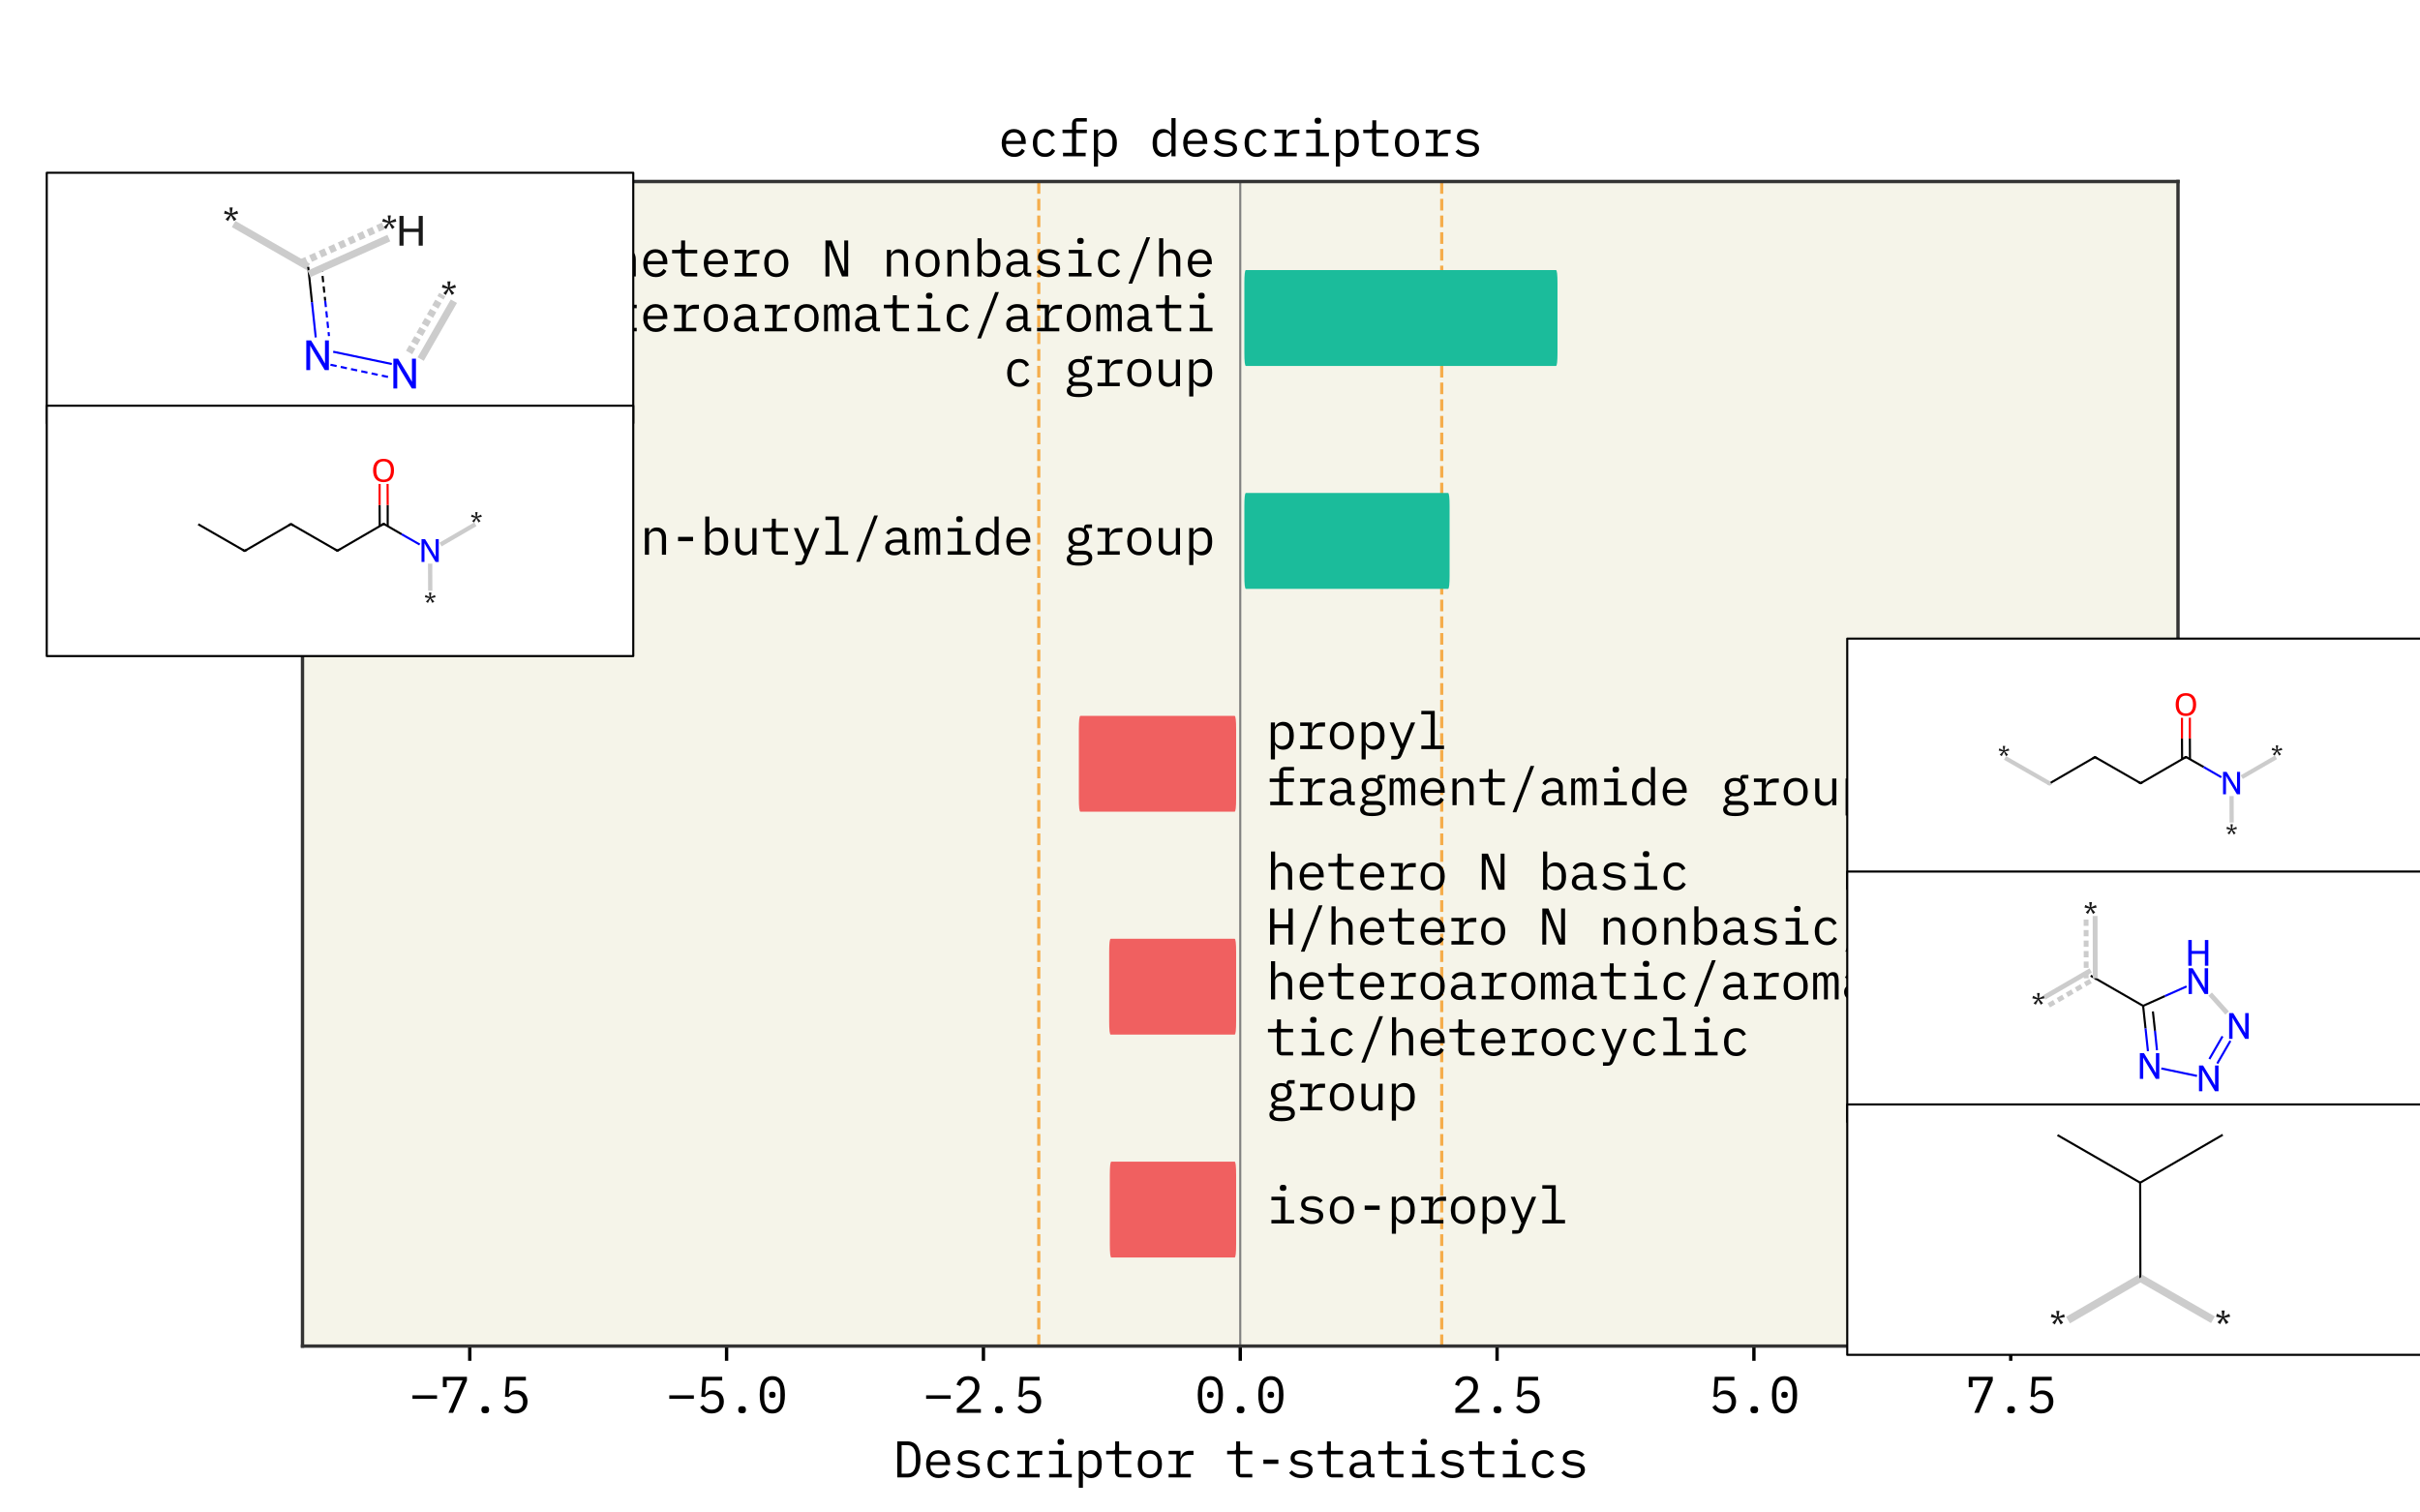 <svg xmlns="http://www.w3.org/2000/svg" xmlns:dc="http://purl.org/dc/elements/1.1/" xmlns:ns2="http://creativecommons.org/ns#" xmlns:ns4="http://www.w3.org/1999/xlink" xmlns:rdf="http://www.w3.org/1999/02/22-rdf-syntax-ns#" width="576pt" height="360pt" viewBox="0 0 576 360" version="1.1">
 <defs>
  <style type="text/css">*{stroke-linejoin: round; stroke-linecap: butt}</style>
 </defs>
 <g id="figure_1">
  <g id="patch_1">
   <path d="M 0 360  L 576 360  L 576 0  L 0 0  z " style="fill: #ffffff"/>
  </g>
  <g id="axes_1">
   <g id="patch_2">
    <path d="M 72 320.4  L 518.4 320.4  L 518.4 43.2  L 72 43.2  z " style="fill: #f5f4e9"/>
   </g>
   <g id="line2d_1">
    <path d="M 343.156 320.4  L 343.156 43.2  " clip-path="url(#pc66732b1bb)" style="fill: none; stroke-dasharray: 2.775,1.2; stroke-dashoffset: 0; stroke: #f5ad4c; stroke-width: 0.75"/>
   </g>
   <g id="line2d_2">
    <path d="M 247.244 320.4  L 247.244 43.2  " clip-path="url(#pc66732b1bb)" style="fill: none; stroke-dasharray: 2.775,1.2; stroke-dashoffset: 0; stroke: #f5ad4c; stroke-width: 0.75"/>
   </g>
   <g id="patch_3">
    <path d="M 264.521 276.499  L 293.855 276.499  Q 294.222 276.499 294.222 279.682  L 294.222 296.128  Q 294.222 299.312 293.855 299.312  L 264.521 299.312  Q 264.155 299.312 264.155 296.128  L 264.155 279.682  Q 264.155 276.499 264.521 276.499  z " clip-path="url(#pc66732b1bb)" style="fill: #f06060"/>
   </g>
   <g id="patch_4">
    <path d="M 264.369 223.446  L 293.855 223.446  Q 294.222 223.446 294.222 226.629  L 294.222 243.076  Q 294.222 246.259 293.855 246.259  L 264.369 246.259  Q 264.002 246.259 264.002 243.076  L 264.002 226.629  Q 264.002 223.446 264.369 223.446  z " clip-path="url(#pc66732b1bb)" style="fill: #f06060"/>
   </g>
   <g id="patch_5">
    <path d="M 257.152 170.394  L 293.855 170.394  Q 294.222 170.394 294.222 173.577  L 294.222 190.023  Q 294.222 193.206 293.855 193.206  L 257.152 193.206  Q 256.785 193.206 256.785 190.023  L 256.785 173.577  Q 256.785 170.394 257.152 170.394  z " clip-path="url(#pc66732b1bb)" style="fill: #f06060"/>
   </g>
   <g id="patch_6">
    <path d="M 296.545 117.341  L 344.661 117.341  Q 345.028 117.341 345.028 120.524  L 345.028 136.971  Q 345.028 140.154 344.661 140.154  L 296.545 140.154  Q 296.178 140.154 296.178 136.971  L 296.178 120.524  Q 296.178 117.341 296.545 117.341  z " clip-path="url(#pc66732b1bb)" style="fill: #1bbc9b"/>
   </g>
   <g id="patch_7">
    <path d="M 296.545 64.288  L 370.345 64.288  Q 370.711 64.288 370.711 67.472  L 370.711 83.918  Q 370.711 87.101 370.345 87.101  L 296.545 87.101  Q 296.178 87.101 296.178 83.918  L 296.178 67.472  Q 296.178 64.288 296.545 64.288  z " clip-path="url(#pc66732b1bb)" style="fill: #1bbc9b"/>
   </g>
   <g id="matplotlib.axis_1">
    <g id="xtick_1">
     <g id="line2d_3">
      <defs>
       <path id="mf69f569338" d="M 0 0  L 0 3.5  " style="stroke: #000000; stroke-width: 0.8"/>
      </defs>
      <g>
       <use ns4:href="#mf69f569338" x="111.812" y="320.4" style="stroke: #000000; stroke-width: 0.8"/>
      </g>
     </g>
     <g id="text_1">
      
      <g transform="translate(97.412 336.28) scale(0.12 -0.12)">
       <defs>
        <path id="IBMPlexMono-Regular-2212" d="M 397 1734  L 397 2170  L 3443 2170  L 3443 1734  L 397 1734  z " transform="scale(0.016)"/>
        <path id="IBMPlexMono-Regular-37" d="M 1107 0  L 2854 4006  L 896 4006  L 896 3174  L 416 3174  L 416 4467  L 3398 4467  L 3398 3994  L 1683 0  L 1107 0  z " transform="scale(0.016)"/>
        <path id="IBMPlexMono-Regular-2e" d="M 1920 -58  Q 1658 -58 1552 51  Q 1446 160 1446 326  L 1446 442  Q 1446 608 1552 717  Q 1658 826 1920 826  Q 2182 826 2288 717  Q 2394 608 2394 442  L 2394 326  Q 2394 160 2288 51  Q 2182 -58 1920 -58  z " transform="scale(0.016)"/>
        <path id="IBMPlexMono-Regular-35" d="M 3206 4000  L 1210 4000  L 1082 2291  L 1126 2291  Q 1293 2515 1497 2646  Q 1702 2778 2061 2778  Q 2355 2778 2601 2685  Q 2848 2592 3027 2413  Q 3206 2234 3308 1981  Q 3411 1728 3411 1402  Q 3411 1075 3308 803  Q 3206 531 3008 336  Q 2810 141 2528 32  Q 2246 -77 1888 -77  Q 1606 -77 1385 -13  Q 1165 51 995 160  Q 826 269 698 403  Q 570 538 467 685  L 870 992  Q 960 858 1053 749  Q 1146 640 1267 560  Q 1389 480 1542 435  Q 1696 390 1901 390  Q 2362 390 2608 640  Q 2854 890 2854 1331  L 2854 1382  Q 2854 1824 2604 2073  Q 2355 2323 1888 2323  Q 1568 2323 1392 2214  Q 1216 2106 1069 1946  L 614 2010  L 774 4467  L 3206 4467  L 3206 4000  z " transform="scale(0.016)"/>
       </defs>
       <use ns4:href="#IBMPlexMono-Regular-2212"/>
       <use ns4:href="#IBMPlexMono-Regular-37" transform="translate(60 0)"/>
       <use ns4:href="#IBMPlexMono-Regular-2e" transform="translate(120 0)"/>
       <use ns4:href="#IBMPlexMono-Regular-35" transform="translate(180 0)"/>
      </g>
     </g>
    </g>
    <g id="xtick_2">
     <g id="line2d_4">
      <g>
       <use ns4:href="#mf69f569338" x="172.941" y="320.4" style="stroke: #000000; stroke-width: 0.8"/>
      </g>
     </g>
     <g id="text_2">
      
      <g transform="translate(158.541 336.28) scale(0.12 -0.12)">
       <defs>
        <path id="IBMPlexMono-Regular-30" d="M 1920 -77  Q 1510 -77 1216 80  Q 922 237 730 531  Q 538 826 448 1254  Q 358 1683 358 2234  Q 358 2778 448 3210  Q 538 3642 730 3936  Q 922 4230 1216 4387  Q 1510 4544 1920 4544  Q 2330 4544 2624 4387  Q 2918 4230 3110 3936  Q 3302 3642 3392 3210  Q 3482 2778 3482 2234  Q 3482 1683 3392 1254  Q 3302 826 3110 531  Q 2918 237 2624 80  Q 2330 -77 1920 -77  z M 1920 390  Q 2189 390 2381 496  Q 2573 602 2691 794  Q 2810 986 2867 1258  Q 2925 1530 2925 1869  L 2925 2598  Q 2925 2931 2867 3206  Q 2810 3482 2691 3674  Q 2573 3866 2381 3971  Q 2189 4077 1920 4077  Q 1651 4077 1459 3971  Q 1267 3866 1148 3674  Q 1030 3482 972 3206  Q 915 2931 915 2598  L 915 1869  Q 915 1530 972 1258  Q 1030 986 1148 794  Q 1267 602 1459 496  Q 1651 390 1920 390  z M 1920 1856  Q 1696 1856 1609 1945  Q 1523 2035 1523 2163  L 1523 2304  Q 1523 2432 1609 2521  Q 1696 2611 1920 2611  Q 2144 2611 2230 2521  Q 2317 2432 2317 2304  L 2317 2163  Q 2317 2035 2230 1945  Q 2144 1856 1920 1856  z " transform="scale(0.016)"/>
       </defs>
       <use ns4:href="#IBMPlexMono-Regular-2212"/>
       <use ns4:href="#IBMPlexMono-Regular-35" transform="translate(60 0)"/>
       <use ns4:href="#IBMPlexMono-Regular-2e" transform="translate(120 0)"/>
       <use ns4:href="#IBMPlexMono-Regular-30" transform="translate(180 0)"/>
      </g>
     </g>
    </g>
    <g id="xtick_3">
     <g id="line2d_5">
      <g>
       <use ns4:href="#mf69f569338" x="234.071" y="320.4" style="stroke: #000000; stroke-width: 0.8"/>
      </g>
     </g>
     <g id="text_3">
      
      <g transform="translate(219.671 336.28) scale(0.12 -0.12)">
       <defs>
        <path id="IBMPlexMono-Regular-32" d="M 3437 0  L 454 0  L 454 550  L 1946 1894  Q 2272 2189 2483 2499  Q 2694 2810 2694 3155  L 2694 3232  Q 2694 3635 2483 3856  Q 2272 4077 1856 4077  Q 1446 4077 1225 3869  Q 1005 3661 896 3315  L 416 3494  Q 480 3693 592 3881  Q 704 4070 877 4217  Q 1050 4365 1296 4454  Q 1542 4544 1869 4544  Q 2202 4544 2461 4448  Q 2720 4352 2896 4179  Q 3072 4006 3165 3769  Q 3258 3533 3258 3251  Q 3258 2995 3184 2771  Q 3110 2547 2979 2342  Q 2848 2138 2665 1942  Q 2483 1747 2259 1555  L 1011 467  L 3437 467  L 3437 0  z " transform="scale(0.016)"/>
       </defs>
       <use ns4:href="#IBMPlexMono-Regular-2212"/>
       <use ns4:href="#IBMPlexMono-Regular-32" transform="translate(60 0)"/>
       <use ns4:href="#IBMPlexMono-Regular-2e" transform="translate(120 0)"/>
       <use ns4:href="#IBMPlexMono-Regular-35" transform="translate(180 0)"/>
      </g>
     </g>
    </g>
    <g id="xtick_4">
     <g id="line2d_6">
      <g>
       <use ns4:href="#mf69f569338" x="295.2" y="320.4" style="stroke: #000000; stroke-width: 0.8"/>
      </g>
     </g>
     <g id="text_4">
      
      <g transform="translate(284.4 336.28) scale(0.12 -0.12)">
       <use ns4:href="#IBMPlexMono-Regular-30"/>
       <use ns4:href="#IBMPlexMono-Regular-2e" transform="translate(60 0)"/>
       <use ns4:href="#IBMPlexMono-Regular-30" transform="translate(120 0)"/>
      </g>
     </g>
    </g>
    <g id="xtick_5">
     <g id="line2d_7">
      <g>
       <use ns4:href="#mf69f569338" x="356.329" y="320.4" style="stroke: #000000; stroke-width: 0.8"/>
      </g>
     </g>
     <g id="text_5">
      
      <g transform="translate(345.529 336.28) scale(0.12 -0.12)">
       <use ns4:href="#IBMPlexMono-Regular-32"/>
       <use ns4:href="#IBMPlexMono-Regular-2e" transform="translate(60 0)"/>
       <use ns4:href="#IBMPlexMono-Regular-35" transform="translate(120 0)"/>
      </g>
     </g>
    </g>
    <g id="xtick_6">
     <g id="line2d_8">
      <g>
       <use ns4:href="#mf69f569338" x="417.459" y="320.4" style="stroke: #000000; stroke-width: 0.8"/>
      </g>
     </g>
     <g id="text_6">
      
      <g transform="translate(406.659 336.28) scale(0.12 -0.12)">
       <use ns4:href="#IBMPlexMono-Regular-35"/>
       <use ns4:href="#IBMPlexMono-Regular-2e" transform="translate(60 0)"/>
       <use ns4:href="#IBMPlexMono-Regular-30" transform="translate(120 0)"/>
      </g>
     </g>
    </g>
    <g id="xtick_7">
     <g id="line2d_9">
      <g>
       <use ns4:href="#mf69f569338" x="478.588" y="320.4" style="stroke: #000000; stroke-width: 0.8"/>
      </g>
     </g>
     <g id="text_7">
      
      <g transform="translate(467.788 336.28) scale(0.12 -0.12)">
       <use ns4:href="#IBMPlexMono-Regular-37"/>
       <use ns4:href="#IBMPlexMono-Regular-2e" transform="translate(60 0)"/>
       <use ns4:href="#IBMPlexMono-Regular-35" transform="translate(120 0)"/>
      </g>
     </g>
    </g>
    <g id="text_8">
     
     <g transform="translate(212.4 351.656) scale(0.12 -0.12)">
      <defs>
       <path id="IBMPlexMono-Regular-44" d="M 608 4467  L 1856 4467  Q 2675 4467 3078 3904  Q 3482 3341 3482 2234  Q 3482 1126 3078 563  Q 2675 0 1856 0  L 608 0  L 608 4467  z M 1830 467  Q 2368 467 2640 838  Q 2912 1210 2912 1888  L 2912 2579  Q 2912 3258 2640 3629  Q 2368 4000 1830 4000  L 1146 4000  L 1146 467  L 1830 467  z " transform="scale(0.016)"/>
       <path id="IBMPlexMono-Regular-65" d="M 1978 -77  Q 1619 -77 1334 44  Q 1050 166 848 393  Q 646 621 537 937  Q 429 1254 429 1645  Q 429 2042 541 2362  Q 653 2682 851 2909  Q 1050 3136 1328 3257  Q 1606 3379 1946 3379  Q 2278 3379 2550 3257  Q 2822 3136 3014 2921  Q 3206 2707 3308 2412  Q 3411 2118 3411 1766  L 3411 1523  L 966 1523  L 966 1370  Q 966 1152 1036 966  Q 1107 781 1238 646  Q 1370 512 1558 438  Q 1747 365 1978 365  Q 2310 365 2553 518  Q 2797 672 2925 941  L 3302 685  Q 3155 352 2812 137  Q 2470 -77 1978 -77  z M 1946 2957  Q 1734 2957 1555 2880  Q 1376 2803 1245 2668  Q 1114 2534 1040 2352  Q 966 2170 966 1952  L 966 1907  L 2861 1907  L 2861 1978  Q 2861 2195 2793 2374  Q 2726 2554 2608 2685  Q 2490 2816 2320 2886  Q 2150 2957 1946 2957  z " transform="scale(0.016)"/>
       <path id="IBMPlexMono-Regular-73" d="M 1958 -77  Q 1440 -77 1065 99  Q 691 275 429 570  L 774 870  Q 1011 621 1292 486  Q 1574 352 1971 352  Q 2355 352 2601 489  Q 2848 627 2848 922  Q 2848 1050 2800 1136  Q 2752 1222 2669 1273  Q 2586 1325 2483 1353  Q 2381 1382 2266 1402  L 1747 1478  Q 1574 1504 1372 1549  Q 1171 1594 1004 1693  Q 838 1792 726 1958  Q 614 2125 614 2394  Q 614 2643 713 2825  Q 813 3008 992 3133  Q 1171 3258 1414 3318  Q 1658 3379 1946 3379  Q 2394 3379 2723 3238  Q 3053 3098 3290 2848  L 2957 2534  Q 2899 2605 2812 2678  Q 2726 2752 2601 2813  Q 2477 2874 2310 2912  Q 2144 2950 1926 2950  Q 1536 2950 1328 2816  Q 1120 2682 1120 2426  Q 1120 2298 1168 2211  Q 1216 2125 1299 2073  Q 1382 2022 1488 1993  Q 1594 1965 1702 1946  L 2221 1869  Q 2400 1843 2598 1798  Q 2797 1754 2963 1654  Q 3130 1555 3242 1388  Q 3354 1222 3354 954  Q 3354 461 2973 192  Q 2592 -77 1958 -77  z " transform="scale(0.016)"/>
       <path id="IBMPlexMono-Regular-63" d="M 2035 -77  Q 1677 -77 1398 48  Q 1120 173 928 397  Q 736 621 637 941  Q 538 1261 538 1651  Q 538 2042 640 2362  Q 742 2682 934 2909  Q 1126 3136 1401 3257  Q 1677 3379 2029 3379  Q 2509 3379 2809 3168  Q 3110 2957 3251 2618  L 2842 2400  Q 2752 2656 2544 2797  Q 2336 2938 2029 2938  Q 1805 2938 1629 2864  Q 1453 2790 1331 2656  Q 1210 2522 1149 2336  Q 1088 2150 1088 1933  L 1088 1370  Q 1088 1152 1149 966  Q 1210 781 1331 646  Q 1453 512 1632 438  Q 1811 365 2042 365  Q 2374 365 2592 518  Q 2810 672 2938 941  L 3302 691  Q 3155 358 2844 140  Q 2534 -77 2035 -77  z " transform="scale(0.016)"/>
       <path id="IBMPlexMono-Regular-72" d="M 493 435  L 1459 435  L 1459 2867  L 493 2867  L 493 3302  L 1971 3302  L 1971 2470  L 2003 2470  Q 2106 2861 2390 3081  Q 2675 3302 3117 3302  L 3578 3302  L 3578 2790  L 2957 2790  Q 2515 2790 2243 2534  Q 1971 2278 1971 1862  L 1971 435  L 3251 435  L 3251 0  L 493 0  L 493 435  z " transform="scale(0.016)"/>
       <path id="IBMPlexMono-Regular-69" d="M 2125 4032  Q 1901 4032 1811 4125  Q 1722 4218 1722 4358  L 1722 4461  Q 1722 4602 1811 4694  Q 1901 4787 2125 4787  Q 2349 4787 2438 4694  Q 2528 4602 2528 4461  L 2528 4358  Q 2528 4218 2438 4125  Q 2349 4032 2125 4032  z M 678 435  L 1869 435  L 1869 2867  L 678 2867  L 678 3302  L 2381 3302  L 2381 435  L 3494 435  L 3494 0  L 678 0  L 678 435  z " transform="scale(0.016)"/>
       <path id="IBMPlexMono-Regular-70" d="M 608 3302  L 1120 3302  L 1120 2765  L 1146 2765  Q 1466 3379 2163 3379  Q 2771 3379 3113 2924  Q 3456 2470 3456 1651  Q 3456 832 3113 377  Q 2771 -77 2163 -77  Q 1466 -77 1146 538  L 1120 538  L 1120 -1280  L 608 -1280  L 608 3302  z M 1965 378  Q 2413 378 2659 650  Q 2906 922 2906 1370  L 2906 1933  Q 2906 2381 2659 2653  Q 2413 2925 1965 2925  Q 1792 2925 1638 2880  Q 1485 2835 1369 2748  Q 1254 2662 1187 2537  Q 1120 2413 1120 2246  L 1120 1056  Q 1120 890 1187 765  Q 1254 640 1369 553  Q 1485 467 1638 422  Q 1792 378 1965 378  z " transform="scale(0.016)"/>
       <path id="IBMPlexMono-Regular-74" d="M 2080 0  Q 1702 0 1526 211  Q 1350 422 1350 755  L 1350 2867  L 250 2867  L 250 3302  L 1069 3302  Q 1235 3302 1302 3369  Q 1370 3437 1370 3603  L 1370 4467  L 1862 4467  L 1862 3302  L 3366 3302  L 3366 2867  L 1862 2867  L 1862 435  L 3366 435  L 3366 0  L 2080 0  z " transform="scale(0.016)"/>
       <path id="IBMPlexMono-Regular-6f" d="M 1920 -77  Q 1574 -77 1296 44  Q 1018 166 822 393  Q 627 621 524 937  Q 422 1254 422 1651  Q 422 2042 524 2362  Q 627 2682 822 2909  Q 1018 3136 1296 3257  Q 1574 3379 1920 3379  Q 2266 3379 2544 3257  Q 2822 3136 3017 2909  Q 3213 2682 3315 2362  Q 3418 2042 3418 1651  Q 3418 1254 3315 937  Q 3213 621 3017 393  Q 2822 166 2544 44  Q 2266 -77 1920 -77  z M 1920 365  Q 2349 365 2611 621  Q 2874 877 2874 1414  L 2874 1888  Q 2874 2426 2611 2682  Q 2349 2938 1920 2938  Q 1491 2938 1228 2682  Q 966 2426 966 1888  L 966 1414  Q 966 877 1228 621  Q 1491 365 1920 365  z " transform="scale(0.016)"/>
       <path id="IBMPlexMono-Regular-20" transform="scale(0.016)"/>
       <path id="IBMPlexMono-Regular-2d" d="M 992 1677  L 992 2214  L 2848 2214  L 2848 1677  L 992 1677  z " transform="scale(0.016)"/>
       <path id="IBMPlexMono-Regular-61" d="M 3168 0  Q 2867 0 2739 153  Q 2611 307 2579 538  L 2547 538  Q 2438 250 2198 86  Q 1958 -77 1555 -77  Q 1037 -77 729 192  Q 422 461 422 928  Q 422 1389 758 1638  Q 1094 1888 1843 1888  L 2547 1888  L 2547 2214  Q 2547 2579 2342 2761  Q 2138 2944 1760 2944  Q 1427 2944 1216 2813  Q 1005 2682 877 2458  L 531 2714  Q 595 2842 704 2963  Q 813 3085 973 3177  Q 1133 3270 1337 3324  Q 1542 3379 1792 3379  Q 2374 3379 2716 3084  Q 3059 2790 3059 2266  L 3059 448  L 3520 448  L 3520 0  L 3168 0  z M 1645 352  Q 1843 352 2006 400  Q 2170 448 2291 528  Q 2413 608 2480 720  Q 2547 832 2547 960  L 2547 1504  L 1843 1504  Q 1382 1504 1171 1376  Q 960 1248 960 1005  L 960 870  Q 960 614 1142 483  Q 1325 352 1645 352  z " transform="scale(0.016)"/>
      </defs>
      <use ns4:href="#IBMPlexMono-Regular-44"/>
      <use ns4:href="#IBMPlexMono-Regular-65" transform="translate(60 0)"/>
      <use ns4:href="#IBMPlexMono-Regular-73" transform="translate(120 0)"/>
      <use ns4:href="#IBMPlexMono-Regular-63" transform="translate(180 0)"/>
      <use ns4:href="#IBMPlexMono-Regular-72" transform="translate(240 0)"/>
      <use ns4:href="#IBMPlexMono-Regular-69" transform="translate(300 0)"/>
      <use ns4:href="#IBMPlexMono-Regular-70" transform="translate(360 0)"/>
      <use ns4:href="#IBMPlexMono-Regular-74" transform="translate(420 0)"/>
      <use ns4:href="#IBMPlexMono-Regular-6f" transform="translate(480 0)"/>
      <use ns4:href="#IBMPlexMono-Regular-72" transform="translate(540 0)"/>
      <use ns4:href="#IBMPlexMono-Regular-20" transform="translate(600 0)"/>
      <use ns4:href="#IBMPlexMono-Regular-74" transform="translate(660 0)"/>
      <use ns4:href="#IBMPlexMono-Regular-2d" transform="translate(720 0)"/>
      <use ns4:href="#IBMPlexMono-Regular-73" transform="translate(780 0)"/>
      <use ns4:href="#IBMPlexMono-Regular-74" transform="translate(840 0)"/>
      <use ns4:href="#IBMPlexMono-Regular-61" transform="translate(900 0)"/>
      <use ns4:href="#IBMPlexMono-Regular-74" transform="translate(960 0)"/>
      <use ns4:href="#IBMPlexMono-Regular-69" transform="translate(1020 0)"/>
      <use ns4:href="#IBMPlexMono-Regular-73" transform="translate(1080 0)"/>
      <use ns4:href="#IBMPlexMono-Regular-74" transform="translate(1140 0)"/>
      <use ns4:href="#IBMPlexMono-Regular-69" transform="translate(1200 0)"/>
      <use ns4:href="#IBMPlexMono-Regular-63" transform="translate(1260 0)"/>
      <use ns4:href="#IBMPlexMono-Regular-73" transform="translate(1320 0)"/>
     </g>
    </g>
   </g>
   <g id="matplotlib.axis_2"/>
   <g id="line2d_10">
    <path d="M 295.2 320.4  L 295.2 43.2  " clip-path="url(#pc66732b1bb)" style="fill: none; stroke: #808080; stroke-width: 0.5; stroke-linecap: square"/>
   </g>
   <g id="patch_8">
    <path d="M 72 320.4  L 72 43.2  " style="fill: none; stroke: #333333; stroke-width: 0.8; stroke-linejoin: miter; stroke-linecap: square"/>
   </g>
   <g id="patch_9">
    <path d="M 518.4 320.4  L 518.4 43.2  " style="fill: none; stroke: #333333; stroke-width: 0.8; stroke-linejoin: miter; stroke-linecap: square"/>
   </g>
   <g id="patch_10">
    <path d="M 72 320.4  L 518.4 320.4  " style="fill: none; stroke: #333333; stroke-width: 0.8; stroke-linejoin: miter; stroke-linecap: square"/>
   </g>
   <g id="patch_11">
    <path d="M 72 43.2  L 518.4 43.2  " style="fill: none; stroke: #333333; stroke-width: 0.8; stroke-linejoin: miter; stroke-linecap: square"/>
   </g>
   <g id="text_9">
    
    <g transform="translate(145.087 65.807) scale(0.12 -0.12)">
     <defs>
      <path id="IBMPlexMono-Regular-68" d="M 627 4736  L 1139 4736  L 1139 2765  L 1165 2765  Q 1216 2886 1293 2998  Q 1370 3110 1482 3193  Q 1594 3277 1747 3328  Q 1901 3379 2106 3379  Q 2624 3379 2937 3049  Q 3251 2720 3251 2118  L 3251 0  L 2739 0  L 2739 2029  Q 2739 2483 2540 2704  Q 2342 2925 1958 2925  Q 1805 2925 1657 2886  Q 1510 2848 1395 2771  Q 1280 2694 1209 2572  Q 1139 2451 1139 2291  L 1139 0  L 627 0  L 627 4736  z " transform="scale(0.016)"/>
      <path id="IBMPlexMono-Regular-4e" d="M 1043 3763  L 998 3763  L 998 0  L 512 0  L 512 4467  L 1274 4467  L 2797 704  L 2842 704  L 2842 4467  L 3328 4467  L 3328 0  L 2566 0  L 1043 3763  z " transform="scale(0.016)"/>
      <path id="IBMPlexMono-Regular-6e" d="M 627 0  L 627 3302  L 1139 3302  L 1139 2765  L 1165 2765  Q 1216 2886 1293 2998  Q 1370 3110 1482 3193  Q 1594 3277 1747 3328  Q 1901 3379 2106 3379  Q 2624 3379 2937 3049  Q 3251 2720 3251 2118  L 3251 0  L 2739 0  L 2739 2029  Q 2739 2483 2540 2704  Q 2342 2925 1958 2925  Q 1805 2925 1657 2886  Q 1510 2848 1395 2771  Q 1280 2694 1209 2572  Q 1139 2451 1139 2291  L 1139 0  L 627 0  z " transform="scale(0.016)"/>
      <path id="IBMPlexMono-Regular-62" d="M 608 4736  L 1120 4736  L 1120 2765  L 1146 2765  Q 1466 3379 2163 3379  Q 2771 3379 3113 2924  Q 3456 2470 3456 1651  Q 3456 832 3113 377  Q 2771 -77 2163 -77  Q 1466 -77 1146 538  L 1120 538  L 1120 0  L 608 0  L 608 4736  z M 1965 378  Q 2413 378 2659 650  Q 2906 922 2906 1370  L 2906 1933  Q 2906 2381 2659 2653  Q 2413 2925 1965 2925  Q 1792 2925 1638 2880  Q 1485 2835 1369 2748  Q 1254 2662 1187 2537  Q 1120 2413 1120 2246  L 1120 1056  Q 1120 890 1187 765  Q 1254 640 1369 553  Q 1485 467 1638 422  Q 1792 378 1965 378  z " transform="scale(0.016)"/>
      <path id="IBMPlexMono-Regular-2f" d="M 576 -883  L 2803 4864  L 3264 4864  L 1037 -883  L 576 -883  z " transform="scale(0.016)"/>
     </defs>
     <use ns4:href="#IBMPlexMono-Regular-68"/>
     <use ns4:href="#IBMPlexMono-Regular-65" transform="translate(60 0)"/>
     <use ns4:href="#IBMPlexMono-Regular-74" transform="translate(120 0)"/>
     <use ns4:href="#IBMPlexMono-Regular-65" transform="translate(180 0)"/>
     <use ns4:href="#IBMPlexMono-Regular-72" transform="translate(240 0)"/>
     <use ns4:href="#IBMPlexMono-Regular-6f" transform="translate(300 0)"/>
     <use ns4:href="#IBMPlexMono-Regular-20" transform="translate(360 0)"/>
     <use ns4:href="#IBMPlexMono-Regular-4e" transform="translate(420 0)"/>
     <use ns4:href="#IBMPlexMono-Regular-20" transform="translate(480 0)"/>
     <use ns4:href="#IBMPlexMono-Regular-6e" transform="translate(540 0)"/>
     <use ns4:href="#IBMPlexMono-Regular-6f" transform="translate(600 0)"/>
     <use ns4:href="#IBMPlexMono-Regular-6e" transform="translate(660 0)"/>
     <use ns4:href="#IBMPlexMono-Regular-62" transform="translate(720 0)"/>
     <use ns4:href="#IBMPlexMono-Regular-61" transform="translate(780 0)"/>
     <use ns4:href="#IBMPlexMono-Regular-73" transform="translate(840 0)"/>
     <use ns4:href="#IBMPlexMono-Regular-69" transform="translate(900 0)"/>
     <use ns4:href="#IBMPlexMono-Regular-63" transform="translate(960 0)"/>
     <use ns4:href="#IBMPlexMono-Regular-2f" transform="translate(1020 0)"/>
     <use ns4:href="#IBMPlexMono-Regular-68" transform="translate(1080 0)"/>
     <use ns4:href="#IBMPlexMono-Regular-65" transform="translate(1140 0)"/>
    </g>
    
    <g transform="translate(145.087 78.863) scale(0.12 -0.12)">
     <defs>
      <path id="IBMPlexMono-Regular-6d" d="M 346 0  L 346 3302  L 819 3302  L 819 2918  L 845 2918  Q 922 3110 1062 3244  Q 1203 3379 1478 3379  Q 1766 3379 1907 3235  Q 2048 3091 2080 2861  L 2099 2861  Q 2189 3085 2355 3232  Q 2522 3379 2816 3379  Q 3219 3379 3356 3097  Q 3494 2816 3494 2291  L 3494 0  L 3021 0  L 3021 2208  Q 3021 2630 2934 2793  Q 2848 2957 2618 2957  Q 2413 2957 2285 2825  Q 2157 2694 2157 2426  L 2157 0  L 1683 0  L 1683 2208  Q 1683 2630 1596 2793  Q 1510 2957 1286 2957  Q 1082 2957 950 2825  Q 819 2694 819 2426  L 819 0  L 346 0  z " transform="scale(0.016)"/>
     </defs>
     <use ns4:href="#IBMPlexMono-Regular-74"/>
     <use ns4:href="#IBMPlexMono-Regular-65" transform="translate(60 0)"/>
     <use ns4:href="#IBMPlexMono-Regular-72" transform="translate(120 0)"/>
     <use ns4:href="#IBMPlexMono-Regular-6f" transform="translate(180 0)"/>
     <use ns4:href="#IBMPlexMono-Regular-61" transform="translate(240 0)"/>
     <use ns4:href="#IBMPlexMono-Regular-72" transform="translate(300 0)"/>
     <use ns4:href="#IBMPlexMono-Regular-6f" transform="translate(360 0)"/>
     <use ns4:href="#IBMPlexMono-Regular-6d" transform="translate(420 0)"/>
     <use ns4:href="#IBMPlexMono-Regular-61" transform="translate(480 0)"/>
     <use ns4:href="#IBMPlexMono-Regular-74" transform="translate(540 0)"/>
     <use ns4:href="#IBMPlexMono-Regular-69" transform="translate(600 0)"/>
     <use ns4:href="#IBMPlexMono-Regular-63" transform="translate(660 0)"/>
     <use ns4:href="#IBMPlexMono-Regular-2f" transform="translate(720 0)"/>
     <use ns4:href="#IBMPlexMono-Regular-61" transform="translate(780 0)"/>
     <use ns4:href="#IBMPlexMono-Regular-72" transform="translate(840 0)"/>
     <use ns4:href="#IBMPlexMono-Regular-6f" transform="translate(900 0)"/>
     <use ns4:href="#IBMPlexMono-Regular-6d" transform="translate(960 0)"/>
     <use ns4:href="#IBMPlexMono-Regular-61" transform="translate(1020 0)"/>
     <use ns4:href="#IBMPlexMono-Regular-74" transform="translate(1080 0)"/>
     <use ns4:href="#IBMPlexMono-Regular-69" transform="translate(1140 0)"/>
    </g>
    
    <g transform="translate(238.687 91.919) scale(0.12 -0.12)">
     <defs>
      <path id="IBMPlexMono-Regular-67" d="M 3590 -378  Q 3590 -877 3174 -1117  Q 2758 -1357 1926 -1357  Q 1126 -1357 777 -1145  Q 429 -934 429 -538  Q 429 -269 569 -121  Q 710 26 966 96  L 966 173  Q 826 243 749 352  Q 672 461 672 627  Q 672 883 841 1011  Q 1011 1139 1267 1203  L 1267 1229  Q 960 1363 790 1625  Q 621 1888 621 2240  Q 621 2490 710 2701  Q 800 2912 969 3062  Q 1139 3213 1376 3296  Q 1613 3379 1901 3379  Q 2272 3379 2554 3245  L 2554 3302  Q 2554 3494 2643 3622  Q 2733 3750 2950 3750  L 3558 3750  L 3558 3302  L 2816 3302  L 2816 3078  Q 2995 2925 3091 2713  Q 3187 2502 3187 2240  Q 3187 1990 3094 1779  Q 3002 1568 2835 1417  Q 2669 1267 2429 1184  Q 2189 1101 1901 1101  Q 1818 1101 1741 1107  Q 1664 1114 1587 1126  Q 1510 1114 1427 1085  Q 1344 1056 1273 1008  Q 1203 960 1158 896  Q 1114 832 1114 749  Q 1114 602 1261 554  Q 1408 506 1645 506  L 2374 506  Q 3014 506 3302 266  Q 3590 26 3590 -378  z M 3110 -403  Q 3110 -205 2950 -86  Q 2790 32 2394 32  L 1248 32  Q 915 -102 915 -416  Q 915 -634 1088 -790  Q 1261 -947 1664 -947  L 2163 -947  Q 2611 -947 2860 -809  Q 3110 -672 3110 -403  z M 1901 1498  Q 2285 1498 2467 1677  Q 2650 1856 2650 2150  L 2650 2336  Q 2650 2630 2467 2806  Q 2285 2982 1901 2982  Q 1517 2982 1337 2806  Q 1158 2630 1158 2336  L 1158 2150  Q 1158 1856 1337 1677  Q 1517 1498 1901 1498  z " transform="scale(0.016)"/>
      <path id="IBMPlexMono-Regular-75" d="M 2701 538  L 2675 538  Q 2624 416 2547 304  Q 2470 192 2358 109  Q 2246 26 2092 -25  Q 1939 -77 1734 -77  Q 1216 -77 902 252  Q 589 582 589 1184  L 589 3302  L 1101 3302  L 1101 1274  Q 1101 819 1299 598  Q 1498 378 1882 378  Q 2035 378 2182 416  Q 2330 454 2445 531  Q 2560 608 2630 726  Q 2701 845 2701 1011  L 2701 3302  L 3213 3302  L 3213 0  L 2701 0  L 2701 538  z " transform="scale(0.016)"/>
     </defs>
     <use ns4:href="#IBMPlexMono-Regular-63"/>
     <use ns4:href="#IBMPlexMono-Regular-20" transform="translate(60 0)"/>
     <use ns4:href="#IBMPlexMono-Regular-67" transform="translate(120 0)"/>
     <use ns4:href="#IBMPlexMono-Regular-72" transform="translate(180 0)"/>
     <use ns4:href="#IBMPlexMono-Regular-6f" transform="translate(240 0)"/>
     <use ns4:href="#IBMPlexMono-Regular-75" transform="translate(300 0)"/>
     <use ns4:href="#IBMPlexMono-Regular-70" transform="translate(360 0)"/>
    </g>
   </g>
   <g id="AnnotationBbox_1">
    <g id="patch_12">
     <path d="M 11.128 100.72  L 150.728 100.72  L 150.728 41.12  L 11.128 41.12  z " style="fill: #ffffff; stroke: #000000; stroke-width: 0.5; stroke-linejoin: miter"/>
    </g>
    <g id="sk0">
     <svg version="1.1" baseProfile="full" xml:space="preserve" width="130.0" height="50.0" viewBox="0 0 300 200" x="15.928" y="45.92">

<rect style="opacity:1.0;fill:#FFFFFF;stroke:none" width="300.0" height="200.0" x="0.0" y="0.0"> </rect>
<path class="bond-0 atom-0 atom-1" d="M 48.7,29.6 L 119.7,70.4" style="fill:none;fill-rule:evenodd;stroke:#CCCCCC;stroke-width:6.8px;stroke-linecap:butt;stroke-linejoin:miter;stroke-opacity:1"/>
<path class="bond-1 atom-1 atom-2" d="M 119.7,70.4 L 123.3,104.0" style="fill:none;fill-rule:evenodd;stroke:#000000;stroke-width:2.0px;stroke-linecap:butt;stroke-linejoin:miter;stroke-opacity:1"/>
<path class="bond-1 atom-1 atom-2" d="M 123.3,104.0 L 126.9,137.6" style="fill:none;fill-rule:evenodd;stroke:#0000FF;stroke-width:2.0px;stroke-linecap:butt;stroke-linejoin:miter;stroke-opacity:1"/>
<path class="bond-1 atom-1 atom-2" d="M 132.3,69.1 L 135.9,102.7" style="fill:none;fill-rule:evenodd;stroke:#000000;stroke-width:2.0px;stroke-linecap:butt;stroke-linejoin:miter;stroke-opacity:1;stroke-dasharray:6,4"/>
<path class="bond-1 atom-1 atom-2" d="M 135.9,102.7 L 139.5,136.3" style="fill:none;fill-rule:evenodd;stroke:#0000FF;stroke-width:2.0px;stroke-linecap:butt;stroke-linejoin:miter;stroke-opacity:1;stroke-dasharray:6,4"/>
<path class="bond-2 atom-2 atom-3" d="M 143.5,151.2 L 199.3,162.9" style="fill:none;fill-rule:evenodd;stroke:#0000FF;stroke-width:2.0px;stroke-linecap:butt;stroke-linejoin:miter;stroke-opacity:1"/>
<path class="bond-2 atom-2 atom-3" d="M 140.9,163.6 L 196.7,175.4" style="fill:none;fill-rule:evenodd;stroke:#0000FF;stroke-width:2.0px;stroke-linecap:butt;stroke-linejoin:miter;stroke-opacity:1;stroke-dasharray:6,4"/>
<path class="bond-3 atom-3 atom-4" d="M 226.8,158.2 L 258.4,103.1" style="fill:none;fill-rule:evenodd;stroke:#CCCCCC;stroke-width:6.8px;stroke-linecap:butt;stroke-linejoin:miter;stroke-opacity:1"/>
<path class="bond-3 atom-3 atom-4" d="M 215.8,151.9 L 247.4,96.8" style="fill:none;fill-rule:evenodd;stroke:#CCCCCC;stroke-width:6.8px;stroke-linecap:butt;stroke-linejoin:miter;stroke-opacity:1;stroke-dasharray:6,4"/>
<path class="bond-4 atom-5 atom-1" d="M 196.5,43.0 L 120.4,77.1" style="fill:none;fill-rule:evenodd;stroke:#CCCCCC;stroke-width:6.8px;stroke-linecap:butt;stroke-linejoin:miter;stroke-opacity:1"/>
<path class="bond-4 atom-5 atom-1" d="M 191.3,31.4 L 112.9,66.5" style="fill:none;fill-rule:evenodd;stroke:#CCCCCC;stroke-width:6.8px;stroke-linecap:butt;stroke-linejoin:miter;stroke-opacity:1;stroke-dasharray:6,4"/>
<path class="atom-0" d="M 41.0 25.1 L 45.1 20.8 L 39.6 19.7 L 40.4 16.9 L 45.5 19.4 L 44.8 13.9 L 47.8 13.8 L 47.0 19.4 L 52.1 17.0 L 53.0 19.7 L 47.4 20.8 L 51.4 25.0 L 49.0 26.8 L 46.2 21.5 L 43.4 26.8 L 41.0 25.1 " fill="#191919"/>
<path class="atom-2" d="M 122.4 140.4 L 131.7 155.4 Q 132.6 156.9, 134.1 159.6 Q 135.6 162.3, 135.7 162.4 L 135.7 140.4 L 139.4 140.4 L 139.4 168.7 L 135.5 168.7 L 125.6 152.3 Q 124.4 150.4, 123.2 148.2 Q 122.0 146.0, 121.6 145.3 L 121.6 168.7 L 117.9 168.7 L 117.9 140.4 L 122.4 140.4 " fill="#0000FF"/>
<path class="atom-3" d="M 205.3 157.8 L 214.5 172.8 Q 215.5 174.3, 216.9 177.0 Q 218.4 179.7, 218.5 179.8 L 218.5 157.8 L 222.3 157.8 L 222.3 186.2 L 218.4 186.2 L 208.4 169.8 Q 207.3 167.8, 206.0 165.6 Q 204.8 163.4, 204.5 162.8 L 204.5 186.2 L 200.8 186.2 L 200.8 157.8 L 205.3 157.8 " fill="#0000FF"/>
<path class="atom-4" d="M 248.4 95.5 L 252.5 91.2 L 247.0 90.1 L 247.8 87.3 L 252.9 89.8 L 252.2 84.3 L 255.2 84.2 L 254.4 89.8 L 259.5 87.4 L 260.4 90.1 L 254.8 91.2 L 258.8 95.4 L 256.4 97.2 L 253.6 91.9 L 250.8 97.2 L 248.4 95.5 " fill="#191919"/>
<path class="atom-5" d="M 191.6 32.7 L 195.8 28.4 L 190.2 27.3 L 191.1 24.5 L 196.2 27.0 L 195.4 21.5 L 198.4 21.4 L 197.6 27.0 L 202.8 24.6 L 203.6 27.3 L 198.0 28.4 L 202.0 32.6 L 199.6 34.4 L 196.8 29.1 L 194.0 34.4 L 191.6 32.7 " fill="#191919"/>
<path class="atom-5" d="M 206.6 21.9 L 210.5 21.9 L 210.5 34.0 L 224.9 34.0 L 224.9 21.9 L 228.8 21.9 L 228.8 50.2 L 224.9 50.2 L 224.9 37.2 L 210.5 37.2 L 210.5 50.2 L 206.6 50.2 L 206.6 21.9 " fill="#191919"/>
</svg></g>
   </g>
   <g id="text_10">
    
    <g transform="translate(152.287 132.035) scale(0.12 -0.12)">
     <defs>
      <path id="IBMPlexMono-Regular-79" d="M 2989 3302  L 3501 3302  L 1862 -723  Q 1805 -864 1734 -969  Q 1664 -1075 1568 -1142  Q 1472 -1210 1337 -1245  Q 1203 -1280 1018 -1280  L 531 -1280  L 531 -845  L 1299 -845  L 1670 64  L 339 3302  L 864 3302  L 1421 1920  L 1914 666  L 1939 666  L 2432 1920  L 2989 3302  z " transform="scale(0.016)"/>
      <path id="IBMPlexMono-Regular-6c" d="M 512 435  L 1664 435  L 1664 4301  L 512 4301  L 512 4736  L 2176 4736  L 2176 435  L 3328 435  L 3328 0  L 512 0  L 512 435  z " transform="scale(0.016)"/>
      <path id="IBMPlexMono-Regular-64" d="M 2720 538  L 2694 538  Q 2374 -77 1677 -77  Q 1069 -77 726 377  Q 384 832 384 1651  Q 384 2470 726 2924  Q 1069 3379 1677 3379  Q 2374 3379 2694 2765  L 2720 2765  L 2720 4736  L 3232 4736  L 3232 0  L 2720 0  L 2720 538  z M 1875 378  Q 2048 378 2201 422  Q 2355 467 2470 553  Q 2586 640 2653 765  Q 2720 890 2720 1056  L 2720 2246  Q 2720 2413 2653 2537  Q 2586 2662 2470 2748  Q 2355 2835 2201 2880  Q 2048 2925 1875 2925  Q 1427 2925 1180 2653  Q 934 2381 934 1933  L 934 1370  Q 934 922 1180 650  Q 1427 378 1875 378  z " transform="scale(0.016)"/>
     </defs>
     <use ns4:href="#IBMPlexMono-Regular-6e"/>
     <use ns4:href="#IBMPlexMono-Regular-2d" transform="translate(60 0)"/>
     <use ns4:href="#IBMPlexMono-Regular-62" transform="translate(120 0)"/>
     <use ns4:href="#IBMPlexMono-Regular-75" transform="translate(180 0)"/>
     <use ns4:href="#IBMPlexMono-Regular-74" transform="translate(240 0)"/>
     <use ns4:href="#IBMPlexMono-Regular-79" transform="translate(300 0)"/>
     <use ns4:href="#IBMPlexMono-Regular-6c" transform="translate(360 0)"/>
     <use ns4:href="#IBMPlexMono-Regular-2f" transform="translate(420 0)"/>
     <use ns4:href="#IBMPlexMono-Regular-61" transform="translate(480 0)"/>
     <use ns4:href="#IBMPlexMono-Regular-6d" transform="translate(540 0)"/>
     <use ns4:href="#IBMPlexMono-Regular-69" transform="translate(600 0)"/>
     <use ns4:href="#IBMPlexMono-Regular-64" transform="translate(660 0)"/>
     <use ns4:href="#IBMPlexMono-Regular-65" transform="translate(720 0)"/>
     <use ns4:href="#IBMPlexMono-Regular-20" transform="translate(780 0)"/>
     <use ns4:href="#IBMPlexMono-Regular-67" transform="translate(840 0)"/>
     <use ns4:href="#IBMPlexMono-Regular-72" transform="translate(900 0)"/>
     <use ns4:href="#IBMPlexMono-Regular-6f" transform="translate(960 0)"/>
     <use ns4:href="#IBMPlexMono-Regular-75" transform="translate(1020 0)"/>
     <use ns4:href="#IBMPlexMono-Regular-70" transform="translate(1080 0)"/>
    </g>
   </g>
   <g id="AnnotationBbox_2">
    <g id="patch_13">
     <path d="M 11.128 156.16  L 150.728 156.16  L 150.728 96.56  L 11.128 96.56  z " style="fill: #ffffff; stroke: #000000; stroke-width: 0.5; stroke-linejoin: miter"/>
    </g>
    <g id="sk1">
     <svg version="1.1" baseProfile="full" xml:space="preserve" width="130.0" height="50" viewBox="0 0 300 200" x="15.928" y="101.36">

<rect style="opacity:1.0;fill:#FFFFFF;stroke:none" width="300.0" height="200.0" x="0.0" y="0.0"> </rect>
<path class="bond-0 atom-0 atom-1" d="M 15.0,93.7 L 59.2,119.1" style="fill:none;fill-rule:evenodd;stroke:#000000;stroke-width:2.0px;stroke-linecap:butt;stroke-linejoin:miter;stroke-opacity:1"/>
<path class="bond-1 atom-1 atom-2" d="M 59.2,119.1 L 103.3,93.5" style="fill:none;fill-rule:evenodd;stroke:#000000;stroke-width:2.0px;stroke-linecap:butt;stroke-linejoin:miter;stroke-opacity:1"/>
<path class="bond-2 atom-2 atom-3" d="M 103.3,93.5 L 147.5,118.9" style="fill:none;fill-rule:evenodd;stroke:#000000;stroke-width:2.0px;stroke-linecap:butt;stroke-linejoin:miter;stroke-opacity:1"/>
<path class="bond-3 atom-3 atom-4" d="M 147.5,118.9 L 191.6,93.3" style="fill:none;fill-rule:evenodd;stroke:#000000;stroke-width:2.0px;stroke-linecap:butt;stroke-linejoin:miter;stroke-opacity:1"/>
<path class="bond-4 atom-4 atom-5" d="M 195.4,95.5 L 195.4,75.4" style="fill:none;fill-rule:evenodd;stroke:#000000;stroke-width:2.0px;stroke-linecap:butt;stroke-linejoin:miter;stroke-opacity:1"/>
<path class="bond-4 atom-4 atom-5" d="M 195.4,75.4 L 195.3,55.3" style="fill:none;fill-rule:evenodd;stroke:#FF0000;stroke-width:2.0px;stroke-linecap:butt;stroke-linejoin:miter;stroke-opacity:1"/>
<path class="bond-4 atom-4 atom-5" d="M 187.8,95.5 L 187.7,75.4" style="fill:none;fill-rule:evenodd;stroke:#000000;stroke-width:2.0px;stroke-linecap:butt;stroke-linejoin:miter;stroke-opacity:1"/>
<path class="bond-4 atom-4 atom-5" d="M 187.7,75.4 L 187.7,55.3" style="fill:none;fill-rule:evenodd;stroke:#FF0000;stroke-width:2.0px;stroke-linecap:butt;stroke-linejoin:miter;stroke-opacity:1"/>
<path class="bond-5 atom-4 atom-6" d="M 191.6,93.3 L 208.7,103.2" style="fill:none;fill-rule:evenodd;stroke:#000000;stroke-width:2.0px;stroke-linecap:butt;stroke-linejoin:miter;stroke-opacity:1"/>
<path class="bond-5 atom-4 atom-6" d="M 208.7,103.2 L 225.9,113.0" style="fill:none;fill-rule:evenodd;stroke:#0000FF;stroke-width:2.0px;stroke-linecap:butt;stroke-linejoin:miter;stroke-opacity:1"/>
<path class="bond-6 atom-6 atom-7" d="M 235.8,131.2 L 235.9,157.0" style="fill:none;fill-rule:evenodd;stroke:#CCCCCC;stroke-width:4.1px;stroke-linecap:butt;stroke-linejoin:miter;stroke-opacity:1"/>
<path class="bond-7 atom-6 atom-8" d="M 245.7,113.0 L 278.9,93.7" style="fill:none;fill-rule:evenodd;stroke:#CCCCCC;stroke-width:4.1px;stroke-linecap:butt;stroke-linejoin:miter;stroke-opacity:1"/>
<path d="M 57.0,117.8 L 59.2,119.1 L 61.4,117.8" style="fill:none;stroke:#000000;stroke-width:2.0px;stroke-linecap:butt;stroke-linejoin:miter;stroke-opacity:1;"/>
<path d="M 101.1,94.8 L 103.3,93.5 L 105.5,94.8" style="fill:none;stroke:#000000;stroke-width:2.0px;stroke-linecap:butt;stroke-linejoin:miter;stroke-opacity:1;"/>
<path d="M 145.3,117.6 L 147.5,118.9 L 149.7,117.6" style="fill:none;stroke:#000000;stroke-width:2.0px;stroke-linecap:butt;stroke-linejoin:miter;stroke-opacity:1;"/>
<path d="M 189.4,94.6 L 191.6,93.3 L 192.4,93.8" style="fill:none;stroke:#000000;stroke-width:2.0px;stroke-linecap:butt;stroke-linejoin:miter;stroke-opacity:1;"/>
<path class="atom-5" d="M 181.5 42.4 Q 181.5 37.2, 184.1 34.3 Q 186.7 31.4, 191.5 31.4 Q 196.3 31.4, 198.9 34.3 Q 201.4 37.2, 201.4 42.4 Q 201.4 47.7, 198.8 50.7 Q 196.2 53.6, 191.5 53.6 Q 186.7 53.6, 184.1 50.7 Q 181.5 47.7, 181.5 42.4 M 191.5 51.2 Q 194.8 51.2, 196.6 49.0 Q 198.4 46.8, 198.4 42.4 Q 198.4 38.2, 196.6 36.0 Q 194.8 33.8, 191.5 33.8 Q 188.2 33.8, 186.4 36.0 Q 184.6 38.1, 184.6 42.4 Q 184.6 46.8, 186.4 49.0 Q 188.2 51.2, 191.5 51.2 " fill="#FF0000"/>
<path class="atom-6" d="M 231.0 107.9 L 238.1 119.4 Q 238.8 120.5, 239.9 122.5 Q 241.1 124.6, 241.1 124.7 L 241.1 107.9 L 244.0 107.9 L 244.0 129.6 L 241.0 129.6 L 233.4 117.0 Q 232.5 115.5, 231.6 113.9 Q 230.7 112.2, 230.4 111.7 L 230.4 129.6 L 227.6 129.6 L 227.6 107.9 L 231.0 107.9 " fill="#0000FF"/>
<path class="atom-7" d="M 231.8 167.3 L 235.0 164.0 L 230.8 163.2 L 231.4 161.0 L 235.3 163.0 L 234.7 158.7 L 237.0 158.7 L 236.4 162.9 L 240.3 161.1 L 241.0 163.2 L 236.7 164.0 L 239.8 167.3 L 237.9 168.6 L 235.8 164.6 L 233.7 168.6 L 231.8 167.3 " fill="#191919"/>
<path class="atom-8" d="M 275.8 90.7 L 279.0 87.5 L 274.8 86.6 L 275.4 84.5 L 279.3 86.4 L 278.7 82.2 L 281.0 82.1 L 280.4 86.4 L 284.3 84.5 L 285.0 86.6 L 280.7 87.4 L 283.8 90.7 L 281.9 92.0 L 279.8 88.0 L 277.7 92.0 L 275.8 90.7 " fill="#191919"/>
</svg></g>
   </g>
   <g id="text_11">
    
    <g transform="translate(301.313 178.296) scale(0.12 -0.12)">
     <use ns4:href="#IBMPlexMono-Regular-70"/>
     <use ns4:href="#IBMPlexMono-Regular-72" transform="translate(60 0)"/>
     <use ns4:href="#IBMPlexMono-Regular-6f" transform="translate(120 0)"/>
     <use ns4:href="#IBMPlexMono-Regular-70" transform="translate(180 0)"/>
     <use ns4:href="#IBMPlexMono-Regular-79" transform="translate(240 0)"/>
     <use ns4:href="#IBMPlexMono-Regular-6c" transform="translate(300 0)"/>
    </g>
    
    <g transform="translate(301.313 191.64) scale(0.12 -0.12)">
     <defs>
      <path id="IBMPlexMono-Regular-66" d="M 531 435  L 1645 435  L 1645 2867  L 467 2867  L 467 3302  L 1645 3302  L 1645 3981  Q 1645 4314 1821 4525  Q 1997 4736 2374 4736  L 3482 4736  L 3482 4301  L 2157 4301  L 2157 3302  L 3482 3302  L 3482 2867  L 2157 2867  L 2157 435  L 3334 435  L 3334 0  L 531 0  L 531 435  z " transform="scale(0.016)"/>
     </defs>
     <use ns4:href="#IBMPlexMono-Regular-66"/>
     <use ns4:href="#IBMPlexMono-Regular-72" transform="translate(60 0)"/>
     <use ns4:href="#IBMPlexMono-Regular-61" transform="translate(120 0)"/>
     <use ns4:href="#IBMPlexMono-Regular-67" transform="translate(180 0)"/>
     <use ns4:href="#IBMPlexMono-Regular-6d" transform="translate(240 0)"/>
     <use ns4:href="#IBMPlexMono-Regular-65" transform="translate(300 0)"/>
     <use ns4:href="#IBMPlexMono-Regular-6e" transform="translate(360 0)"/>
     <use ns4:href="#IBMPlexMono-Regular-74" transform="translate(420 0)"/>
     <use ns4:href="#IBMPlexMono-Regular-2f" transform="translate(480 0)"/>
     <use ns4:href="#IBMPlexMono-Regular-61" transform="translate(540 0)"/>
     <use ns4:href="#IBMPlexMono-Regular-6d" transform="translate(600 0)"/>
     <use ns4:href="#IBMPlexMono-Regular-69" transform="translate(660 0)"/>
     <use ns4:href="#IBMPlexMono-Regular-64" transform="translate(720 0)"/>
     <use ns4:href="#IBMPlexMono-Regular-65" transform="translate(780 0)"/>
     <use ns4:href="#IBMPlexMono-Regular-20" transform="translate(840 0)"/>
     <use ns4:href="#IBMPlexMono-Regular-67" transform="translate(900 0)"/>
     <use ns4:href="#IBMPlexMono-Regular-72" transform="translate(960 0)"/>
     <use ns4:href="#IBMPlexMono-Regular-6f" transform="translate(1020 0)"/>
     <use ns4:href="#IBMPlexMono-Regular-75" transform="translate(1080 0)"/>
     <use ns4:href="#IBMPlexMono-Regular-70" transform="translate(1140 0)"/>
    </g>
   </g>
   <g id="AnnotationBbox_3">
    <g id="patch_14">
     <path d="M 439.672 211.6  L 579.272 211.6  L 579.272 152  L 439.672 152  z " style="fill: #ffffff; stroke: #000000; stroke-width: 0.5; stroke-linejoin: miter"/>
    </g>
    <g id="sk2">
     <svg version="1.1" baseProfile="full" xml:space="preserve" width="130.0" height="50.0" viewBox="0 0 300 200" x="444.472" y="156.8">

<rect style="opacity:1.0;fill:#FFFFFF;stroke:none" width="300.0" height="200.0" x="0.0" y="0.0"> </rect>
<path class="bond-0 atom-0 atom-1" d="M 21.0,94.4 L 63.4,118.7" style="fill:none;fill-rule:evenodd;stroke:#CCCCCC;stroke-width:4.0px;stroke-linecap:butt;stroke-linejoin:miter;stroke-opacity:1"/>
<path class="bond-1 atom-1 atom-2" d="M 63.4,118.7 L 106.7,93.6" style="fill:none;fill-rule:evenodd;stroke:#000000;stroke-width:2.0px;stroke-linecap:butt;stroke-linejoin:miter;stroke-opacity:1"/>
<path class="bond-2 atom-2 atom-3" d="M 106.7,93.6 L 150.1,118.5" style="fill:none;fill-rule:evenodd;stroke:#000000;stroke-width:2.0px;stroke-linecap:butt;stroke-linejoin:miter;stroke-opacity:1"/>
<path class="bond-3 atom-3 atom-4" d="M 150.1,118.5 L 193.3,93.5" style="fill:none;fill-rule:evenodd;stroke:#000000;stroke-width:2.0px;stroke-linecap:butt;stroke-linejoin:miter;stroke-opacity:1"/>
<path class="bond-4 atom-4 atom-5" d="M 197.1,95.6 L 197.0,75.9" style="fill:none;fill-rule:evenodd;stroke:#000000;stroke-width:2.0px;stroke-linecap:butt;stroke-linejoin:miter;stroke-opacity:1"/>
<path class="bond-4 atom-4 atom-5" d="M 197.0,75.9 L 197.0,56.1" style="fill:none;fill-rule:evenodd;stroke:#FF0000;stroke-width:2.0px;stroke-linecap:butt;stroke-linejoin:miter;stroke-opacity:1"/>
<path class="bond-4 atom-4 atom-5" d="M 189.6,95.6 L 189.5,75.9" style="fill:none;fill-rule:evenodd;stroke:#000000;stroke-width:2.0px;stroke-linecap:butt;stroke-linejoin:miter;stroke-opacity:1"/>
<path class="bond-4 atom-4 atom-5" d="M 189.5,75.9 L 189.5,56.2" style="fill:none;fill-rule:evenodd;stroke:#FF0000;stroke-width:2.0px;stroke-linecap:butt;stroke-linejoin:miter;stroke-opacity:1"/>
<path class="bond-5 atom-4 atom-6" d="M 193.3,93.5 L 210.2,103.1" style="fill:none;fill-rule:evenodd;stroke:#000000;stroke-width:2.0px;stroke-linecap:butt;stroke-linejoin:miter;stroke-opacity:1"/>
<path class="bond-5 atom-4 atom-6" d="M 210.2,103.1 L 227.0,112.8" style="fill:none;fill-rule:evenodd;stroke:#0000FF;stroke-width:2.0px;stroke-linecap:butt;stroke-linejoin:miter;stroke-opacity:1"/>
<path class="bond-6 atom-6 atom-7" d="M 236.7,130.7 L 236.8,155.9" style="fill:none;fill-rule:evenodd;stroke:#CCCCCC;stroke-width:4.0px;stroke-linecap:butt;stroke-linejoin:miter;stroke-opacity:1"/>
<path class="bond-7 atom-6 atom-8" d="M 246.4,112.7 L 279.0,93.8" style="fill:none;fill-rule:evenodd;stroke:#CCCCCC;stroke-width:4.0px;stroke-linecap:butt;stroke-linejoin:miter;stroke-opacity:1"/>
<path d="M 62.3,118.1 L 63.4,118.7 L 64.5,118.1" style="fill:none;stroke:#CCCCCC;stroke-width:4.0px;stroke-linecap:butt;stroke-linejoin:miter;stroke-opacity:1;"/>
<path d="M 104.5,94.9 L 106.7,93.6 L 108.8,94.9" style="fill:none;stroke:#000000;stroke-width:2.0px;stroke-linecap:butt;stroke-linejoin:miter;stroke-opacity:1;"/>
<path d="M 147.9,117.3 L 150.1,118.5 L 152.2,117.3" style="fill:none;stroke:#000000;stroke-width:2.0px;stroke-linecap:butt;stroke-linejoin:miter;stroke-opacity:1;"/>
<path d="M 191.2,94.7 L 193.3,93.5 L 194.2,93.9" style="fill:none;stroke:#000000;stroke-width:2.0px;stroke-linecap:butt;stroke-linejoin:miter;stroke-opacity:1;"/>
<path class="atom-0" d="M 16.0 91.4 L 19.1 88.2 L 15.0 87.4 L 15.6 85.3 L 19.4 87.2 L 18.9 83.0 L 21.2 83.0 L 20.5 87.2 L 24.4 85.4 L 25.1 87.4 L 20.9 88.2 L 23.9 91.4 L 22.0 92.7 L 20.0 88.7 L 17.9 92.7 L 16.0 91.4 " fill="#191919"/>
<path class="atom-5" d="M 183.5 43.5 Q 183.5 38.4, 186.0 35.5 Q 188.5 32.7, 193.2 32.7 Q 197.9 32.7, 200.5 35.5 Q 203.0 38.4, 203.0 43.5 Q 203.0 48.6, 200.4 51.6 Q 197.9 54.5, 193.2 54.5 Q 188.5 54.5, 186.0 51.6 Q 183.5 48.7, 183.5 43.5 M 193.2 52.1 Q 196.5 52.1, 198.2 49.9 Q 200.0 47.7, 200.0 43.5 Q 200.0 39.3, 198.2 37.2 Q 196.5 35.1, 193.2 35.1 Q 190.0 35.1, 188.2 37.2 Q 186.5 39.3, 186.5 43.5 Q 186.5 47.8, 188.2 49.9 Q 190.0 52.1, 193.2 52.1 " fill="#FF0000"/>
<path class="atom-6" d="M 232.0 107.7 L 239.0 119.0 Q 239.7 120.1, 240.8 122.1 Q 241.9 124.1, 241.9 124.3 L 241.9 107.7 L 244.8 107.7 L 244.8 129.0 L 241.8 129.0 L 234.4 116.7 Q 233.5 115.3, 232.6 113.6 Q 231.7 112.0, 231.4 111.4 L 231.4 129.0 L 228.6 129.0 L 228.6 107.7 L 232.0 107.7 " fill="#0000FF"/>
<path class="atom-7" d="M 232.8 166.0 L 235.9 162.8 L 231.8 162.0 L 232.4 159.9 L 236.2 161.8 L 235.7 157.6 L 237.9 157.6 L 237.3 161.8 L 241.2 160.0 L 241.8 162.0 L 237.6 162.8 L 240.6 166.0 L 238.8 167.3 L 236.7 163.4 L 234.6 167.3 L 232.8 166.0 " fill="#191919"/>
<path class="atom-8" d="M 276.0 90.9 L 279.1 87.7 L 274.9 86.9 L 275.6 84.7 L 279.4 86.7 L 278.8 82.5 L 281.1 82.5 L 280.5 86.6 L 284.3 84.8 L 285.0 86.9 L 280.8 87.7 L 283.8 90.9 L 282.0 92.2 L 279.9 88.2 L 277.8 92.2 L 276.0 90.9 " fill="#191919"/>
</svg></g>
   </g>
   <g id="text_12">
    
    <g transform="translate(301.313 211.764) scale(0.12 -0.12)">
     <use ns4:href="#IBMPlexMono-Regular-68"/>
     <use ns4:href="#IBMPlexMono-Regular-65" transform="translate(60 0)"/>
     <use ns4:href="#IBMPlexMono-Regular-74" transform="translate(120 0)"/>
     <use ns4:href="#IBMPlexMono-Regular-65" transform="translate(180 0)"/>
     <use ns4:href="#IBMPlexMono-Regular-72" transform="translate(240 0)"/>
     <use ns4:href="#IBMPlexMono-Regular-6f" transform="translate(300 0)"/>
     <use ns4:href="#IBMPlexMono-Regular-20" transform="translate(360 0)"/>
     <use ns4:href="#IBMPlexMono-Regular-4e" transform="translate(420 0)"/>
     <use ns4:href="#IBMPlexMono-Regular-20" transform="translate(480 0)"/>
     <use ns4:href="#IBMPlexMono-Regular-62" transform="translate(540 0)"/>
     <use ns4:href="#IBMPlexMono-Regular-61" transform="translate(600 0)"/>
     <use ns4:href="#IBMPlexMono-Regular-73" transform="translate(660 0)"/>
     <use ns4:href="#IBMPlexMono-Regular-69" transform="translate(720 0)"/>
     <use ns4:href="#IBMPlexMono-Regular-63" transform="translate(780 0)"/>
    </g>
    
    <g transform="translate(301.313 224.82) scale(0.12 -0.12)">
     <defs>
      <path id="IBMPlexMono-Regular-48" d="M 2790 2029  L 1050 2029  L 1050 0  L 512 0  L 512 4467  L 1050 4467  L 1050 2496  L 2790 2496  L 2790 4467  L 3328 4467  L 3328 0  L 2790 0  L 2790 2029  z " transform="scale(0.016)"/>
     </defs>
     <use ns4:href="#IBMPlexMono-Regular-48"/>
     <use ns4:href="#IBMPlexMono-Regular-2f" transform="translate(60 0)"/>
     <use ns4:href="#IBMPlexMono-Regular-68" transform="translate(120 0)"/>
     <use ns4:href="#IBMPlexMono-Regular-65" transform="translate(180 0)"/>
     <use ns4:href="#IBMPlexMono-Regular-74" transform="translate(240 0)"/>
     <use ns4:href="#IBMPlexMono-Regular-65" transform="translate(300 0)"/>
     <use ns4:href="#IBMPlexMono-Regular-72" transform="translate(360 0)"/>
     <use ns4:href="#IBMPlexMono-Regular-6f" transform="translate(420 0)"/>
     <use ns4:href="#IBMPlexMono-Regular-20" transform="translate(480 0)"/>
     <use ns4:href="#IBMPlexMono-Regular-4e" transform="translate(540 0)"/>
     <use ns4:href="#IBMPlexMono-Regular-20" transform="translate(600 0)"/>
     <use ns4:href="#IBMPlexMono-Regular-6e" transform="translate(660 0)"/>
     <use ns4:href="#IBMPlexMono-Regular-6f" transform="translate(720 0)"/>
     <use ns4:href="#IBMPlexMono-Regular-6e" transform="translate(780 0)"/>
     <use ns4:href="#IBMPlexMono-Regular-62" transform="translate(840 0)"/>
     <use ns4:href="#IBMPlexMono-Regular-61" transform="translate(900 0)"/>
     <use ns4:href="#IBMPlexMono-Regular-73" transform="translate(960 0)"/>
     <use ns4:href="#IBMPlexMono-Regular-69" transform="translate(1020 0)"/>
     <use ns4:href="#IBMPlexMono-Regular-63" transform="translate(1080 0)"/>
     <use ns4:href="#IBMPlexMono-Regular-2f" transform="translate(1140 0)"/>
    </g>
    
    <g transform="translate(301.313 237.876) scale(0.12 -0.12)">
     <use ns4:href="#IBMPlexMono-Regular-68"/>
     <use ns4:href="#IBMPlexMono-Regular-65" transform="translate(60 0)"/>
     <use ns4:href="#IBMPlexMono-Regular-74" transform="translate(120 0)"/>
     <use ns4:href="#IBMPlexMono-Regular-65" transform="translate(180 0)"/>
     <use ns4:href="#IBMPlexMono-Regular-72" transform="translate(240 0)"/>
     <use ns4:href="#IBMPlexMono-Regular-6f" transform="translate(300 0)"/>
     <use ns4:href="#IBMPlexMono-Regular-61" transform="translate(360 0)"/>
     <use ns4:href="#IBMPlexMono-Regular-72" transform="translate(420 0)"/>
     <use ns4:href="#IBMPlexMono-Regular-6f" transform="translate(480 0)"/>
     <use ns4:href="#IBMPlexMono-Regular-6d" transform="translate(540 0)"/>
     <use ns4:href="#IBMPlexMono-Regular-61" transform="translate(600 0)"/>
     <use ns4:href="#IBMPlexMono-Regular-74" transform="translate(660 0)"/>
     <use ns4:href="#IBMPlexMono-Regular-69" transform="translate(720 0)"/>
     <use ns4:href="#IBMPlexMono-Regular-63" transform="translate(780 0)"/>
     <use ns4:href="#IBMPlexMono-Regular-2f" transform="translate(840 0)"/>
     <use ns4:href="#IBMPlexMono-Regular-61" transform="translate(900 0)"/>
     <use ns4:href="#IBMPlexMono-Regular-72" transform="translate(960 0)"/>
     <use ns4:href="#IBMPlexMono-Regular-6f" transform="translate(1020 0)"/>
     <use ns4:href="#IBMPlexMono-Regular-6d" transform="translate(1080 0)"/>
     <use ns4:href="#IBMPlexMono-Regular-61" transform="translate(1140 0)"/>
    </g>
    
    <g transform="translate(301.313 251.22) scale(0.12 -0.12)">
     <use ns4:href="#IBMPlexMono-Regular-74"/>
     <use ns4:href="#IBMPlexMono-Regular-69" transform="translate(60 0)"/>
     <use ns4:href="#IBMPlexMono-Regular-63" transform="translate(120 0)"/>
     <use ns4:href="#IBMPlexMono-Regular-2f" transform="translate(180 0)"/>
     <use ns4:href="#IBMPlexMono-Regular-68" transform="translate(240 0)"/>
     <use ns4:href="#IBMPlexMono-Regular-65" transform="translate(300 0)"/>
     <use ns4:href="#IBMPlexMono-Regular-74" transform="translate(360 0)"/>
     <use ns4:href="#IBMPlexMono-Regular-65" transform="translate(420 0)"/>
     <use ns4:href="#IBMPlexMono-Regular-72" transform="translate(480 0)"/>
     <use ns4:href="#IBMPlexMono-Regular-6f" transform="translate(540 0)"/>
     <use ns4:href="#IBMPlexMono-Regular-63" transform="translate(600 0)"/>
     <use ns4:href="#IBMPlexMono-Regular-79" transform="translate(660 0)"/>
     <use ns4:href="#IBMPlexMono-Regular-63" transform="translate(720 0)"/>
     <use ns4:href="#IBMPlexMono-Regular-6c" transform="translate(780 0)"/>
     <use ns4:href="#IBMPlexMono-Regular-69" transform="translate(840 0)"/>
     <use ns4:href="#IBMPlexMono-Regular-63" transform="translate(900 0)"/>
    </g>
    
    <g transform="translate(301.313 264.276) scale(0.12 -0.12)">
     <use ns4:href="#IBMPlexMono-Regular-67"/>
     <use ns4:href="#IBMPlexMono-Regular-72" transform="translate(60 0)"/>
     <use ns4:href="#IBMPlexMono-Regular-6f" transform="translate(120 0)"/>
     <use ns4:href="#IBMPlexMono-Regular-75" transform="translate(180 0)"/>
     <use ns4:href="#IBMPlexMono-Regular-70" transform="translate(240 0)"/>
    </g>
   </g>
   <g id="AnnotationBbox_4">
    <g id="patch_15">
     <path d="M 439.672 267.04  L 579.272 267.04  L 579.272 207.44  L 439.672 207.44  z " style="fill: #ffffff; stroke: #000000; stroke-width: 0.5; stroke-linejoin: miter"/>
    </g>
    <g id="sk3">
     <svg version="1.1" baseProfile="full" xml:space="preserve" width="130.0" height="50.0" viewBox="0 0 300 200" x="444.472" y="212.24">

<rect style="opacity:1.0;fill:#FFFFFF;stroke:none" width="300.0" height="200.0" x="0.0" y="0.0"> </rect>
<path class="bond-0 atom-0 atom-1" d="M 58.3,100.7 L 102.6,75.0" style="fill:none;fill-rule:evenodd;stroke:#CCCCCC;stroke-width:4.6px;stroke-linecap:butt;stroke-linejoin:miter;stroke-opacity:1"/>
<path class="bond-0 atom-0 atom-1" d="M 62.7,108.2 L 106.9,82.5" style="fill:none;fill-rule:evenodd;stroke:#CCCCCC;stroke-width:4.6px;stroke-linecap:butt;stroke-linejoin:miter;stroke-opacity:1;stroke-dasharray:6,4"/>
<path class="bond-1 atom-1 atom-2" d="M 102.6,80.0 L 152.5,108.7" style="fill:none;fill-rule:evenodd;stroke:#000000;stroke-width:2.0px;stroke-linecap:butt;stroke-linejoin:miter;stroke-opacity:1"/>
<path class="bond-2 atom-2 atom-3" d="M 152.5,108.7 L 154.8,130.2" style="fill:none;fill-rule:evenodd;stroke:#000000;stroke-width:2.0px;stroke-linecap:butt;stroke-linejoin:miter;stroke-opacity:1"/>
<path class="bond-2 atom-2 atom-3" d="M 154.8,130.2 L 157.1,151.8" style="fill:none;fill-rule:evenodd;stroke:#0000FF;stroke-width:2.0px;stroke-linecap:butt;stroke-linejoin:miter;stroke-opacity:1"/>
<path class="bond-2 atom-2 atom-3" d="M 161.8,114.0 L 163.8,132.4" style="fill:none;fill-rule:evenodd;stroke:#000000;stroke-width:2.0px;stroke-linecap:butt;stroke-linejoin:miter;stroke-opacity:1"/>
<path class="bond-2 atom-2 atom-3" d="M 163.8,132.4 L 165.7,150.9" style="fill:none;fill-rule:evenodd;stroke:#0000FF;stroke-width:2.0px;stroke-linecap:butt;stroke-linejoin:miter;stroke-opacity:1"/>
<path class="bond-3 atom-3 atom-4" d="M 169.8,168.3 L 203.8,175.4" style="fill:none;fill-rule:evenodd;stroke:#0000FF;stroke-width:2.0px;stroke-linecap:butt;stroke-linejoin:miter;stroke-opacity:1"/>
<path class="bond-4 atom-4 atom-5" d="M 223.1,163.6 L 235.6,142.0" style="fill:none;fill-rule:evenodd;stroke:#0000FF;stroke-width:2.0px;stroke-linecap:butt;stroke-linejoin:miter;stroke-opacity:1"/>
<path class="bond-4 atom-4 atom-5" d="M 215.6,159.3 L 228.1,137.7" style="fill:none;fill-rule:evenodd;stroke:#0000FF;stroke-width:2.0px;stroke-linecap:butt;stroke-linejoin:miter;stroke-opacity:1"/>
<path class="bond-5 atom-5 atom-6" d="M 232.5,115.5 L 216.3,97.5" style="fill:none;fill-rule:evenodd;stroke:#CCCCCC;stroke-width:4.6px;stroke-linecap:butt;stroke-linejoin:miter;stroke-opacity:1"/>
<path class="bond-6 atom-1 atom-7" d="M 106.9,82.5 L 106.8,23.1" style="fill:none;fill-rule:evenodd;stroke:#CCCCCC;stroke-width:4.6px;stroke-linecap:butt;stroke-linejoin:miter;stroke-opacity:1"/>
<path class="bond-6 atom-1 atom-7" d="M 98.3,82.5 L 98.2,23.1" style="fill:none;fill-rule:evenodd;stroke:#CCCCCC;stroke-width:4.6px;stroke-linecap:butt;stroke-linejoin:miter;stroke-opacity:1;stroke-dasharray:6,4"/>
<path class="bond-7 atom-6 atom-2" d="M 193.9,90.2 L 173.2,99.4" style="fill:none;fill-rule:evenodd;stroke:#0000FF;stroke-width:2.0px;stroke-linecap:butt;stroke-linejoin:miter;stroke-opacity:1"/>
<path class="bond-7 atom-6 atom-2" d="M 173.2,99.4 L 152.5,108.7" style="fill:none;fill-rule:evenodd;stroke:#000000;stroke-width:2.0px;stroke-linecap:butt;stroke-linejoin:miter;stroke-opacity:1"/>
<path class="atom-0" d="M 48.2 106.2 L 51.8 102.5 L 47.0 101.5 L 47.8 99.1 L 52.2 101.3 L 51.5 96.5 L 54.1 96.5 L 53.4 101.3 L 57.9 99.2 L 58.6 101.5 L 53.8 102.4 L 57.2 106.1 L 55.1 107.6 L 52.7 103.1 L 50.3 107.6 L 48.2 106.2 " fill="#191919"/>
<path class="atom-3" d="M 153.3 153.7 L 161.3 166.7 Q 162.1 167.9, 163.3 170.2 Q 164.6 172.6, 164.7 172.7 L 164.7 153.7 L 167.9 153.7 L 167.9 178.2 L 164.6 178.2 L 156.0 164.0 Q 155.0 162.3, 153.9 160.4 Q 152.9 158.5, 152.6 157.9 L 152.6 178.2 L 149.4 178.2 L 149.4 153.7 L 153.3 153.7 " fill="#0000FF"/>
<path class="atom-4" d="M 209.6 165.5 L 217.6 178.5 Q 218.4 179.8, 219.7 182.1 Q 221.0 184.4, 221.0 184.5 L 221.0 165.5 L 224.3 165.5 L 224.3 190.0 L 220.9 190.0 L 212.3 175.8 Q 211.3 174.2, 210.3 172.3 Q 209.2 170.4, 208.9 169.8 L 208.9 190.0 L 205.7 190.0 L 205.7 165.5 L 209.6 165.5 " fill="#0000FF"/>
<path class="atom-5" d="M 238.3 115.6 L 246.3 128.6 Q 247.1 129.9, 248.4 132.2 Q 249.6 134.5, 249.7 134.6 L 249.7 115.6 L 253.0 115.6 L 253.0 140.1 L 249.6 140.1 L 241.0 125.9 Q 240.0 124.3, 238.9 122.4 Q 237.9 120.5, 237.6 119.9 L 237.6 140.1 L 234.4 140.1 L 234.4 115.6 L 238.3 115.6 " fill="#0000FF"/>
<path class="atom-6" d="M 199.7 72.9 L 207.7 85.9 Q 208.5 87.2, 209.8 89.5 Q 211.0 91.8, 211.1 91.9 L 211.1 72.9 L 214.4 72.9 L 214.4 97.4 L 211.0 97.4 L 202.4 83.2 Q 201.4 81.6, 200.3 79.7 Q 199.3 77.8, 199.0 77.2 L 199.0 97.4 L 195.8 97.4 L 195.8 72.9 L 199.7 72.9 " fill="#0000FF"/>
<path class="atom-6" d="M 195.5 46.0 L 198.8 46.0 L 198.8 56.4 L 211.3 56.4 L 211.3 46.0 L 214.6 46.0 L 214.6 70.5 L 211.3 70.5 L 211.3 59.2 L 198.8 59.2 L 198.8 70.5 L 195.5 70.5 L 195.5 46.0 " fill="#0000FF"/>
<path class="atom-7" d="M 97.9 19.7 L 101.5 16.0 L 96.7 15.1 L 97.4 12.6 L 101.8 14.8 L 101.2 10.0 L 103.8 10.0 L 103.1 14.8 L 107.5 12.7 L 108.3 15.1 L 103.5 16.0 L 106.9 19.7 L 104.8 21.2 L 102.4 16.6 L 100.0 21.2 L 97.9 19.7 " fill="#191919"/>
</svg></g>
   </g>
   <g id="text_13">
    
    <g transform="translate(301.313 291.193) scale(0.12 -0.12)">
     <use ns4:href="#IBMPlexMono-Regular-69"/>
     <use ns4:href="#IBMPlexMono-Regular-73" transform="translate(60 0)"/>
     <use ns4:href="#IBMPlexMono-Regular-6f" transform="translate(120 0)"/>
     <use ns4:href="#IBMPlexMono-Regular-2d" transform="translate(180 0)"/>
     <use ns4:href="#IBMPlexMono-Regular-70" transform="translate(240 0)"/>
     <use ns4:href="#IBMPlexMono-Regular-72" transform="translate(300 0)"/>
     <use ns4:href="#IBMPlexMono-Regular-6f" transform="translate(360 0)"/>
     <use ns4:href="#IBMPlexMono-Regular-70" transform="translate(420 0)"/>
     <use ns4:href="#IBMPlexMono-Regular-79" transform="translate(480 0)"/>
     <use ns4:href="#IBMPlexMono-Regular-6c" transform="translate(540 0)"/>
    </g>
   </g>
   <g id="AnnotationBbox_5">
    <g id="patch_16">
     <path d="M 439.672 322.48  L 579.272 322.48  L 579.272 262.88  L 439.672 262.88  z " style="fill: #ffffff; stroke: #000000; stroke-width: 0.5; stroke-linejoin: miter"/>
    </g>
    <g id="sk4">
     <svg version="1.1" baseProfile="full" xml:space="preserve" width="130.0" height="50.0" viewBox="0 0 300 200" x="444.472" y="267.68">

<rect style="opacity:1.0;fill:#FFFFFF;stroke:none" width="300.0" height="200.0" x="0.0" y="0.0"> </rect>
<path class="bond-0 atom-0 atom-1" d="M 81.0,186.1 L 149.9,146.1" style="fill:none;fill-rule:evenodd;stroke:#CCCCCC;stroke-width:7.3px;stroke-linecap:butt;stroke-linejoin:miter;stroke-opacity:1"/>
<path class="bond-1 atom-1 atom-2" d="M 149.9,146.1 L 149.7,55.3" style="fill:none;fill-rule:evenodd;stroke:#000000;stroke-width:2.0px;stroke-linecap:butt;stroke-linejoin:miter;stroke-opacity:1"/>
<path class="bond-2 atom-2 atom-3" d="M 149.7,55.3 L 228.3,9.7" style="fill:none;fill-rule:evenodd;stroke:#000000;stroke-width:2.0px;stroke-linecap:butt;stroke-linejoin:miter;stroke-opacity:1"/>
<path class="bond-3 atom-2 atom-4" d="M 149.7,55.3 L 71.0,10.0" style="fill:none;fill-rule:evenodd;stroke:#000000;stroke-width:2.0px;stroke-linecap:butt;stroke-linejoin:miter;stroke-opacity:1"/>
<path class="bond-4 atom-1 atom-5" d="M 149.9,146.1 L 219.0,185.8" style="fill:none;fill-rule:evenodd;stroke:#CCCCCC;stroke-width:7.3px;stroke-linecap:butt;stroke-linejoin:miter;stroke-opacity:1"/>
<path class="atom-0" d="M 66.0 188.5 L 70.2 184.3 L 64.6 183.2 L 65.5 180.3 L 70.6 182.9 L 69.8 177.3 L 72.8 177.3 L 72.0 182.9 L 77.2 180.5 L 78.0 183.2 L 72.4 184.2 L 76.4 188.5 L 74.0 190.3 L 71.2 185.0 L 68.4 190.3 L 66.0 188.5 " fill="#191919"/>
<path class="atom-5" d="M 223.3 188.2 L 227.5 184.0 L 222.0 182.9 L 222.8 180.0 L 227.9 182.6 L 227.2 177.0 L 230.2 177.0 L 229.3 182.6 L 234.5 180.2 L 235.4 182.9 L 229.8 183.9 L 233.8 188.2 L 231.3 190.0 L 228.6 184.7 L 225.8 190.0 L 223.3 188.2 " fill="#191919"/>
</svg></g>
   </g>
   <g id="text_14">
    
    <g transform="translate(237.6 37.2) scale(0.12 -0.12)">
     <use ns4:href="#IBMPlexMono-Regular-65"/>
     <use ns4:href="#IBMPlexMono-Regular-63" transform="translate(60 0)"/>
     <use ns4:href="#IBMPlexMono-Regular-66" transform="translate(120 0)"/>
     <use ns4:href="#IBMPlexMono-Regular-70" transform="translate(180 0)"/>
     <use ns4:href="#IBMPlexMono-Regular-20" transform="translate(240 0)"/>
     <use ns4:href="#IBMPlexMono-Regular-64" transform="translate(300 0)"/>
     <use ns4:href="#IBMPlexMono-Regular-65" transform="translate(360 0)"/>
     <use ns4:href="#IBMPlexMono-Regular-73" transform="translate(420 0)"/>
     <use ns4:href="#IBMPlexMono-Regular-63" transform="translate(480 0)"/>
     <use ns4:href="#IBMPlexMono-Regular-72" transform="translate(540 0)"/>
     <use ns4:href="#IBMPlexMono-Regular-69" transform="translate(600 0)"/>
     <use ns4:href="#IBMPlexMono-Regular-70" transform="translate(660 0)"/>
     <use ns4:href="#IBMPlexMono-Regular-74" transform="translate(720 0)"/>
     <use ns4:href="#IBMPlexMono-Regular-6f" transform="translate(780 0)"/>
     <use ns4:href="#IBMPlexMono-Regular-72" transform="translate(840 0)"/>
     <use ns4:href="#IBMPlexMono-Regular-73" transform="translate(900 0)"/>
    </g>
   </g>
  </g>
 </g>
 <defs>
  <clipPath id="pc66732b1bb">
   <rect x="72" y="43.2" width="446.4" height="277.2"/>
  </clipPath>
 </defs>
</svg>